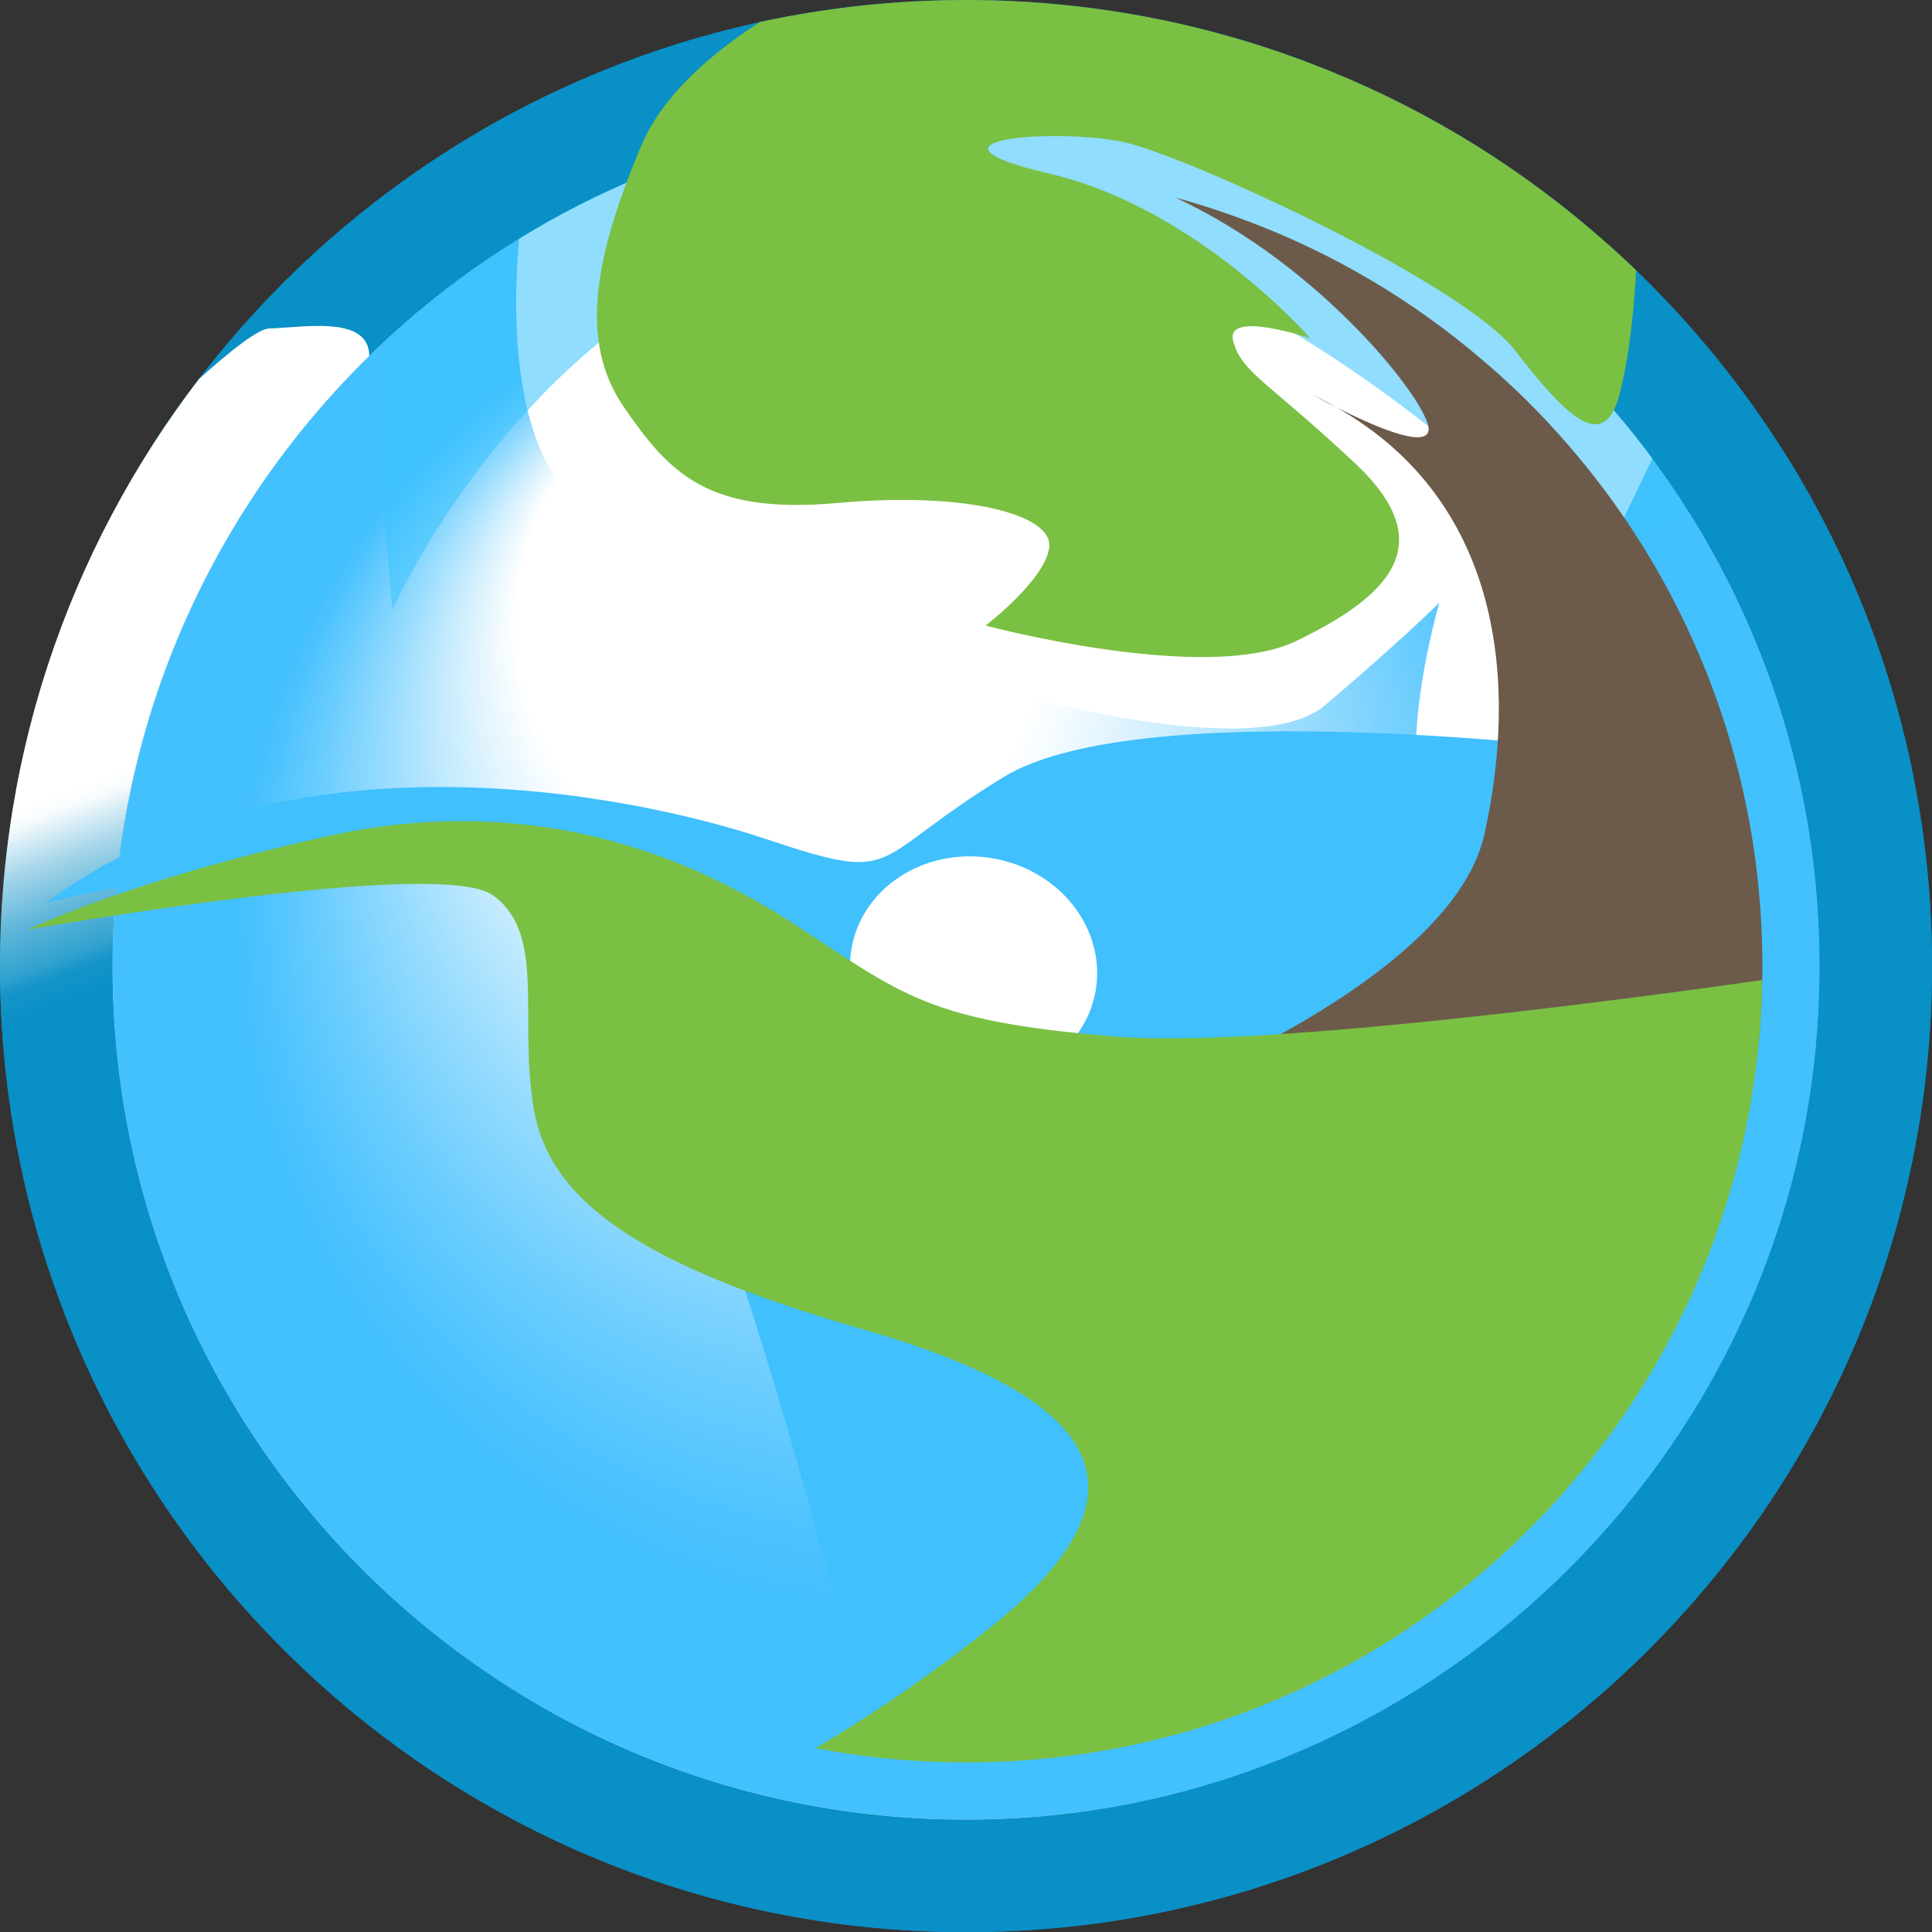 <?xml version="1.0" encoding="UTF-8"?>
<svg id="Layer_2" data-name="Layer 2" xmlns="http://www.w3.org/2000/svg" xmlns:xlink="http://www.w3.org/1999/xlink" viewBox="0 0 551.88 551.92">
  <rect x="0" y="0" width="551.88" height="551.92" fill="#333333" stroke="none"/>
  <defs>
    <style>
      .cls-1 {
        fill: url(#linear-gradient);
      }

      .cls-1, .cls-2, .cls-3, .cls-4, .cls-5, .cls-6, .cls-7, .cls-8 {
        stroke-width: 0px;
      }

      .cls-2 {
        fill: #6c5b4a;
      }

      .cls-3 {
        fill: #fff;
      }

      .cls-4 {
        fill: #7ac043;
      }

      .cls-5 {
        fill: url(#radial-gradient);
      }

      .cls-6 {
        fill: #0990c6;
      }

      .cls-7 {
        fill: #40c0fd;
      }

      .cls-8 {
        fill: #3cc3fd;
        opacity: .57;
      }
    </style>
    <radialGradient id="radial-gradient" cx="275.96" cy="293.99" fx="197.79" fy="123.18" r="234.98" gradientUnits="userSpaceOnUse">
      <stop offset=".32" stop-color="#fff"/>
      <stop offset=".4" stop-color="#ddf3fe"/>
      <stop offset=".55" stop-color="#9bddfe"/>
      <stop offset=".68" stop-color="#6bcdfe"/>
      <stop offset=".78" stop-color="#4ec3fe"/>
      <stop offset=".83" stop-color="#43c0fe"/>
    </radialGradient>
    <linearGradient id="linear-gradient" x1="228.22" y1="147.96" x2="383.06" y2="562.7" gradientUnits="userSpaceOnUse">
      <stop offset="0" stop-color="#fff"/>
      <stop offset=".01" stop-color="#f7fbfd"/>
      <stop offset=".04" stop-color="#a4d5e9"/>
      <stop offset=".07" stop-color="#61b7da"/>
      <stop offset=".1" stop-color="#31a2cf"/>
      <stop offset=".11" stop-color="#1494c8"/>
      <stop offset=".13" stop-color="#0990c6"/>
    </linearGradient>
  </defs>
  <circle class="cls-3" cx="275.94" cy="275.96" r="268.14"/>
  <path class="cls-5" d="M519.78,275.96c0,134.66-109.16,243.82-243.82,243.82S32.14,410.62,32.14,275.96c0-87.85,46.47-164.82,116.14-207.76-1.79,20.57-1.09,42.2,5.63,59.12,18.36,46.23,101.74,37.42,101.74,37.42,0,0-6.58,17.49.02,21.95,6.6,4.43,99.55,34.53,122.88,14.73,22.32-18.98,31.79-28.49,32.61-29.27-.5,1.79-11.72,40.37-4.15,62.38,5.36,15.6,41.5-53.84,64.98-103.53,30.05,40.49,47.79,90.64,47.79,144.95Z"/>
  <path class="cls-8" d="M103.3,73.04l8.8,101.23s107.1-244.28,342.58-11l41.08-23.47L352.72,27.56h-167.99l-81.43,45.48Z"/>
  <path class="cls-6" d="M467.37,77.21c-4.23-4.08-8.62-8.04-13.12-11.84-23.52-19.99-50.46-36.06-79.81-47.24C343.85,6.41,310.66,0,275.96,0c-20.22,0-39.91,2.17-58.89,6.29C92.97,33.27,0,143.78,0,275.96c0,152.4,123.56,275.96,275.96,275.96s275.92-123.56,275.92-275.96c0-78.06-32.41-148.56-84.51-198.75ZM275.96,519.81c-134.67,0-243.85-109.17-243.85-243.85,0-116.78,82.17-214.43,191.8-238.27,16.77-3.66,34.16-5.57,52.05-5.57,30.66,0,59.99,5.66,87.04,16.02,25.92,9.9,49.72,24.09,70.52,41.73,3.95,3.37,7.82,6.86,11.57,10.48,46.06,44.35,74.68,106.63,74.68,175.61,0,134.67-109.13,243.85-243.8,243.85Z"/>
  <path class="cls-1" d="M472.07,131.09h0c32.23,43.58,50.31,98.21,47.4,157.21-6.29,127.48-112.1,229.55-239.73,231.49-136.39,2.07-247.64-107.91-247.64-243.83,0-68.28,28.1-130,73.37-174.29-.04-11.76-19.02-8.07-28.57-7.84-3.11.08-10.91,6.21-20.07,14.44C19.27,157.28-2.24,219.18.19,286.2c5.25,144.95,123.98,262.15,268.98,265.64,155.51,3.74,282.71-121.22,282.71-275.88,0-54.04-15.54-104.48-42.4-147.04-8.95-14.17-30.06-12.89-37.41,2.17Z"/>
  <path class="cls-7" d="M459.09,214.62s-132.78-16.87-172.39,7.34c-39.61,24.21-28.61,30.81-68.22,17.61-39.61-13.2-137.18-32.28-205.4,18.34,0,0,83.63-20.54,131.31-13.94s104.17,253.82,104.17,253.82l195.13-99.77,15.41-183.39Z"/>
  <ellipse class="cls-3" cx="278.08" cy="276.98" rx="32.28" ry="35.39" transform="translate(-41.42 504.93) rotate(-80.39)"/>
  <path class="cls-2" d="M375.33,112.96c2.25,1.09,4.39,2.21,6.44,3.42-3.22-1.63-5.67-2.99-6.44-3.42Z"/>
  <path class="cls-2" d="M503.43,275.96c0,1.32,0,2.68-.04,4-.12,6.95-.54,13.86-1.32,20.65l-183.07,16.34s95.14-34.12,105.04-78.68c9.47-42.66,5.36-94.83-42.27-121.89,9.51,4.81,25.93,12.23,26.32,6.37.47-7.06-30.05-46.74-72.32-66.3,7.26,1.98,14.4,4.35,21.35,6.99,24.22,9.2,46.43,22.44,65.8,38.93,3.73,3.14,7.34,6.41,10.83,9.74,42.93,41.38,69.68,99.49,69.68,163.85Z"/>
  <path class="cls-4" d="M503.4,279.96c-2.13,123.79-103.14,223.48-227.44,223.48-14.71,0-29.07-1.4-42.97-4.08,14.52-8.58,31.71-19.95,50.04-34.59,51.36-41.07,27.13-66.77-36.68-85.09-63.82-18.36-89.48-36.68-93.9-63.08-4.39-26.44,3.69-49.88-11.72-60.91-9.36-6.68-56.21-1.63-91.65,3.42-22.94,3.22-41.11,6.44-41.11,6.44,0,0,14.21-6.91,41.96-15.33,12.07-3.69,26.71-7.61,43.86-11.41,56.48-12.46,101.2,4.43,132.76,24.96,31.56,20.53,38.16,27.87,91.69,32.3,40.18,3.3,138.5-9.51,185.16-16.11Z"/>
  <path class="cls-4" d="M467.37,77.21c-.39,7.34-1.51,23.33-4.81,35.64-4.39,16.5-14.83,6.6-29.7-12.65-14.87-19.25-92.43-55.01-111.14-59.43-18.71-4.39-64.36-1.09-22.01,8.81,42.35,9.9,74.57,47.05,74.57,47.05,0,0-24.49-8.27-22.01.82,2.45,9.08,9.98,11.57,34.94,35.01,24.92,23.49,8.77,38.16-16.89,50.62-25.66,12.5-88.78-4.39-88.78-4.39,0,0,17.08-13.04,18.17-22.36,1.09-9.36-23.64-15.99-60.52-12.65-36.88,3.3-47.86-8.27-61.06-27.52-13.2-19.25-7.72-44.02,4.93-74.3,6.25-14.98,20.85-27.1,34-35.56,18.98-4.11,38.66-6.29,58.89-6.29,34.7,0,67.89,6.41,98.48,18.13,29.35,11.18,56.29,27.25,79.81,47.24,4.5,3.8,8.89,7.76,13.12,11.84Z"/>
</svg>